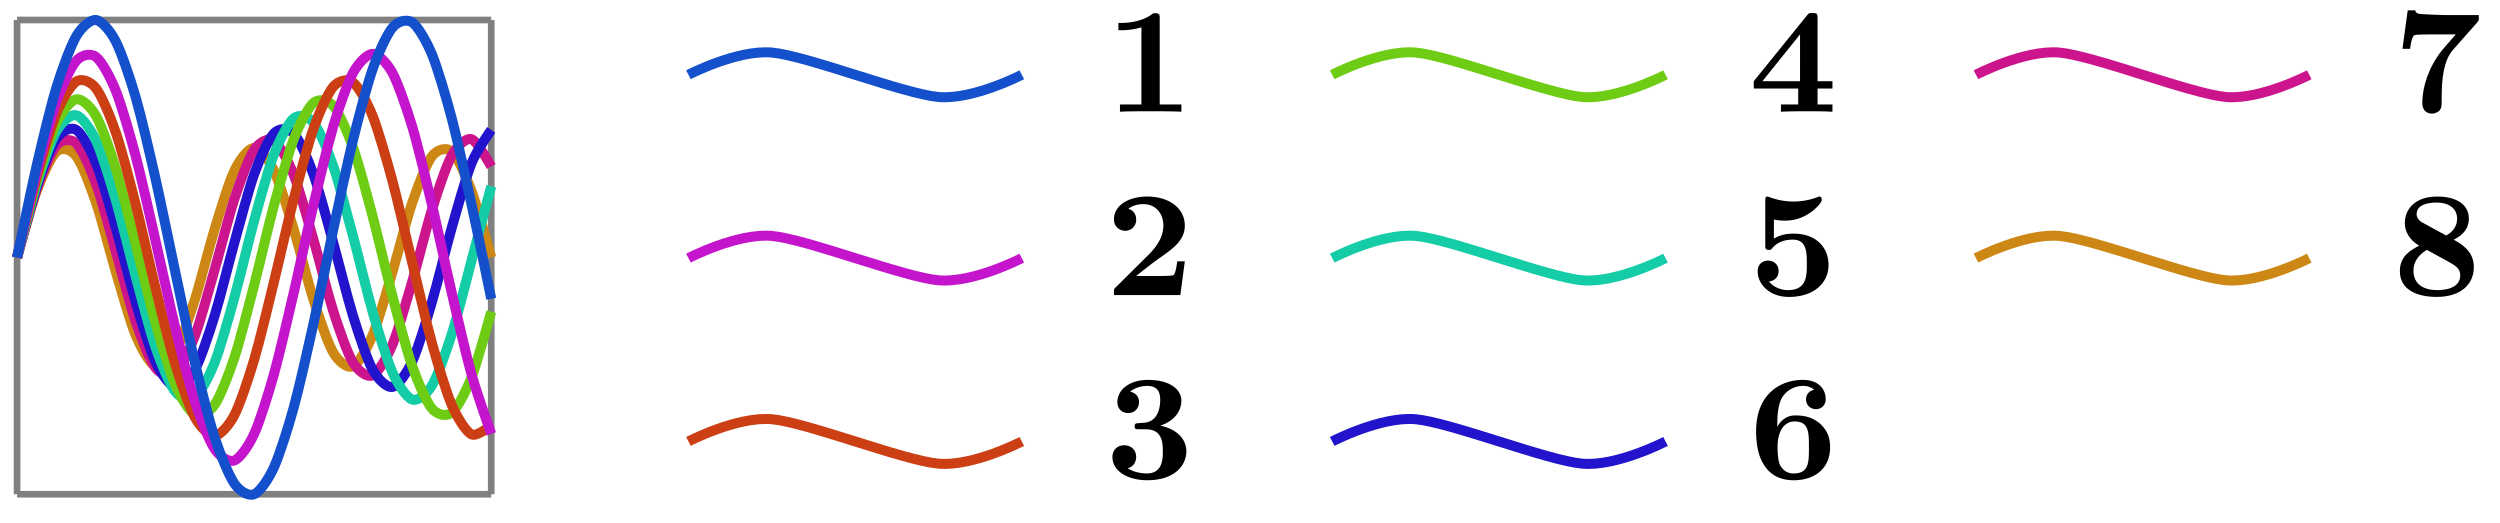 <svg xmlns="http://www.w3.org/2000/svg" xmlns:xlink="http://www.w3.org/1999/xlink" width="199.251" height="41.667" viewBox="0 0 149.438 31.25" version="1.2"><defs><symbol overflow="visible" id="b"><path style="stroke:none" d="M4.563 0v-.438H3.266v-5.156c0-.187 0-.297-.266-.297-.11 0-.125 0-.203.063-.688.516-1.656.516-1.828.516H.797v.437h.172a4.16 4.16 0 0 0 1.203-.172v4.61H.89V0c.343-.031 1.421-.031 1.828-.031.422 0 1.484 0 1.844.031Zm0 0"/></symbol><symbol overflow="visible" id="c"><path style="stroke:none" d="M5 0v-.438h-.89v-.953H5v-.437h-.89v-3.766c0-.265-.032-.312-.298-.312-.218 0-.234.015-.328.14L.297-1.828v.437h2.656v.954H1.922V0C2.25-.031 3.14-.031 3.5-.031c.375 0 1.172 0 1.5.031ZM3.062-1.828H.813l2.25-2.797Zm0 0"/></symbol><symbol overflow="visible" id="d"><path style="stroke:none" d="M5.156-5.516v-.265H3.11c-.187 0-1.437-.047-1.546-.078-.172-.047-.188-.11-.204-.204H.906L.594-3.765h.453c.094-.75.25-.812.25-.812.125-.047.812-.047.984-.047h1.5c-.922 1.047-.922 1.063-1.11 1.344-.733 1.11-.89 2.14-.89 2.75 0 .625.485.64.578.64.235 0 .407-.14.454-.187.124-.188.124-.234.124-.75 0-1.156.11-2.235.688-2.89l1.438-1.626c.078-.093.093-.14.093-.172Zm0 0"/></symbol><symbol overflow="visible" id="e"><path style="stroke:none" d="M4.766-2.016h-.454c-.015.125-.093.766-.234.829-.11.046-.781.046-.937.046H1.859c.485-.39 1.016-.812 1.47-1.125.75-.53 1.437-1.015 1.437-1.89 0-1.047-.954-1.735-2.25-1.735-1.11 0-1.985.532-1.985 1.36 0 .468.36.687.672.687a.65.65 0 0 0 .656-.672c0-.203-.078-.53-.468-.64.312-.25.718-.282.89-.282.735 0 1.203.547 1.203 1.282 0 .656-.375 1.234-.859 1.718l-2 1.985c-.094.094-.094.11-.094.281V0H4.5Zm0 0"/></symbol><symbol overflow="visible" id="f"><path style="stroke:none" d="M4.766-1.797c0-1.031-.72-1.875-2.079-1.875-.421 0-.796.063-1.187.297v-1.14c.313.062.453.062.64.062.25 0 .829 0 1.5-.453.204-.125.72-.563.72-.797 0-.031 0-.188-.141-.188 0 0-.047 0-.14.047a4.072 4.072 0 0 1-2.813 0c-.125-.047-.157-.047-.157-.047-.125 0-.125.125-.125.266v2.64c0 .157 0 .282.204.282.125 0 .14 0 .234-.125.375-.422.86-.485 1.219-.485.828 0 .828.782.828 1.485 0 .64 0 1.531-1.125 1.531-.485 0-.922-.234-1.14-.516.374-.046.577-.296.577-.625 0-.437-.343-.625-.625-.625-.281 0-.625.172-.625.641C.531-.64 1.25.11 2.391.11c1.53 0 2.375-.859 2.375-1.906Zm0 0"/></symbol><symbol overflow="visible" id="g"><path style="stroke:none" d="M4.86-1.672c0-.953-.735-1.375-1.204-1.64.64-.313.906-.75.906-1.25 0-.86-.75-1.329-1.89-1.329-1.297 0-1.938.72-1.938 1.594 0 .484.266 1 .86 1.344-.485.25-1.157.61-1.157 1.515 0 1.11 1 1.547 2.204 1.547 1.453 0 2.218-.765 2.218-1.78Zm-1-2.89c0 .468-.282.796-.657 1l-1.375-.75c-.047-.016-.39-.204-.39-.516 0-.594.703-.703 1.187-.703.797 0 1.234.39 1.234.968Zm.187 3.375c0 .843-1.047.89-1.39.89-.798 0-1.407-.36-1.407-1.156 0-.406.172-.875.797-1.25l1.203.656c.484.266.797.438.797.86Zm0 0"/></symbol><symbol overflow="visible" id="h"><path style="stroke:none" d="M4.86-1.61c0-.718-.532-1.327-1.548-1.546.907-.313 1.25-.938 1.25-1.485 0-.671-.671-1.25-2-1.25-1.109 0-1.828.594-1.828 1.329 0 .406.282.656.641.656.39 0 .656-.281.656-.656 0-.297-.172-.547-.531-.625.063-.063.438-.344 1.016-.344.78 0 .78.593.78.875 0 .5-.187 1.281-.968 1.328l-.422.031c-.14.016-.14.11-.14.172 0 .188.093.188.265.188h.422c1 0 1 .874 1 1.328 0 .406 0 1.312-.953 1.312-.11 0-.734-.016-1.14-.312.406-.11.5-.47.5-.672 0-.422-.298-.703-.72-.703-.374 0-.702.25-.702.703 0 .843.906 1.39 2.093 1.39 1.64 0 2.328-.906 2.328-1.718Zm0 0"/></symbol><symbol overflow="visible" id="j"><path style="stroke:none" d="M4.86-1.844c0-.484-.094-.968-.61-1.437-.469-.39-.938-.485-1.484-.485-.579 0-.922.407-1.063.688v-.156c0-1.125.219-1.485.313-1.641a1.47 1.47 0 0 1 1.218-.656c.172 0 .454.031.672.234-.36.078-.484.344-.484.563 0 .39.297.593.594.593a.571.571 0 0 0 .578-.609c0-.547-.375-1.14-1.375-1.14-1.297 0-2.781.827-2.781 3.046 0 .438.03 1.313.421 1.953.391.688 1.016 1 1.829 1 1.28 0 2.171-.734 2.171-1.953Zm-1.266-.015c0 .906 0 1.562-.922 1.562-.531 0-.766-.406-.828-.562-.125-.282-.125-1-.125-1.032 0-.921.39-1.515 1.015-1.515.86 0 .86.656.86 1.547Zm0 0"/></symbol><clipPath id="a"><path d="M0 0h38v30.875H0Zm0 0"/></clipPath><clipPath id="i"><path d="M32 16h38v14.875H32Zm0 0"/></clipPath><clipPath id="k"><path d="M71 16h38v14.875H71Zm0 0"/></clipPath></defs><path style="fill:none;stroke-width:.399;stroke-linecap:butt;stroke-linejoin:miter;stroke:gray;stroke-opacity:1;stroke-miterlimit:10" d="M.002.001h28.343M.002 28.349h28.343M.002.001v28.348M28.345.001v28.348" transform="matrix(1 0 0 -1 1.018 29.544)"/><g clip-path="url(#a)"><path style="fill:none;stroke-width:.598;stroke-linecap:butt;stroke-linejoin:miter;stroke:#cc8714;stroke-opacity:1;stroke-miterlimit:10" d="M.002 14.15s.851 3.109 1.18 3.988c.327.879.85 2.058 1.179 2.343.328.29.855.149 1.183-.277.329-.422.852-1.82 1.18-2.777.328-.961.856-3.035 1.18-4.133.328-1.098.855-2.996 1.183-3.777.329-.785.852-1.723 1.18-1.868.328-.144.856.27 1.184.825.324.554.851 2.144 1.18 3.168.328 1.023.851 3.132 1.18 4.203.327 1.07.855 2.832 1.183 3.504.328.675.851 1.355 1.18 1.355.328 0 .851-.68 1.18-1.355.327-.672.855-2.434 1.183-3.504.328-1.07.851-3.18 1.18-4.203.328-1.024.855-2.614 1.18-3.168.327-.555.855-.97 1.183-.825.328.145.851 1.083 1.18 1.868.327.78.855 2.68 1.183 3.777.324 1.098.851 3.172 1.18 4.133.328.957.851 2.355 1.18 2.777.327.426.855.567 1.183.277.328-.285.851-1.464 1.18-2.343.328-.88 1.18-3.989 1.18-3.989" transform="matrix(1 0 0 -1 1.018 29.544)"/><path style="fill:none;stroke-width:.598;stroke-linecap:butt;stroke-linejoin:miter;stroke:#cc148c;stroke-opacity:1;stroke-miterlimit:10" d="M.002 14.15s.851 3.183 1.18 4.113c.327.933.85 2.218 1.179 2.593.328.375.855.43 1.183.11.329-.317.852-1.516 1.18-2.41.328-.899.856-2.907 1.18-4.047.328-1.14.855-3.211 1.183-4.176.329-.96.852-2.336 1.18-2.766.328-.425.856-.59 1.184-.328.324.266.851 1.371 1.18 2.23.328.856.851 2.821 1.18 3.958.327 1.137.855 3.234 1.183 4.226.328.993.851 2.45 1.18 2.934.328.48.851.754 1.18.547.327-.207.855-1.215 1.183-2.035.328-.82.851-2.742 1.18-3.871.328-1.13.855-3.243 1.18-4.266.327-1.02.855-2.55 1.183-3.086.328-.535.851-.918 1.18-.766.327.149.855 1.063 1.183 1.84.324.778.851 2.645 1.18 3.762.328 1.121.851 3.25 1.18 4.297.327 1.047.855 2.652 1.183 3.238.328.586.851 1.07 1.18.98.328-.09 1.18-1.636 1.18-1.636" transform="matrix(1 0 0 -1 1.018 29.544)"/><path style="fill:none;stroke-width:.598;stroke-linecap:butt;stroke-linejoin:miter;stroke:#2114cc;stroke-opacity:1;stroke-miterlimit:10" d="M.002 14.15s.851 3.269 1.18 4.257c.327.985.85 2.387 1.179 2.856.328.468.855.722 1.183.515.329-.203.852-1.183 1.18-1.992.328-.812.856-2.703 1.18-3.851.328-1.149.855-3.325 1.183-4.434.329-1.11.852-2.86 1.18-3.566.328-.704.856-1.45 1.184-1.52.324-.066.851.434 1.18 1.024.328.593.851 2.18 1.18 3.234.327 1.055.855 3.203 1.183 4.375.328 1.172.851 3.176 1.18 4.082.328.906.851 2.102 1.18 2.441.327.34.855.34 1.183 0 .328-.34.851-1.535 1.18-2.441.328-.906.855-2.91 1.18-4.082.327-1.172.855-3.32 1.183-4.375.328-1.055.851-2.64 1.18-3.234.327-.59.855-1.09 1.183-1.024.324.07.851.816 1.18 1.52.328.707.851 2.457 1.18 3.566.327 1.11.855 3.285 1.183 4.434.328 1.148.851 3.039 1.18 3.851.328.809 1.18 1.992 1.18 1.992" transform="matrix(1 0 0 -1 1.018 29.544)"/><path style="fill:none;stroke-width:.598;stroke-linecap:butt;stroke-linejoin:miter;stroke:#14cca5;stroke-opacity:1;stroke-miterlimit:10" d="M.002 14.15s.851 3.37 1.18 4.421c.327 1.047.85 2.57 1.179 3.137.328.566.855 1.027 1.183.945.329-.078.852-.82 1.18-1.523.328-.703.856-2.426 1.18-3.547.328-1.125.855-3.328 1.183-4.547.329-1.215.852-3.262 1.18-4.219.328-.957.856-2.257 1.184-2.675.324-.418.851-.59 1.18-.352.328.242.851 1.246 1.18 2.078.327.828.855 2.719 1.183 3.899.328 1.175.851 3.402 1.18 4.59.328 1.183.851 3.101 1.18 3.949.327.847.855 1.898 1.183 2.164.328.265.851.144 1.18-.25.328-.395.855-1.653 1.18-2.594.327-.937.855-2.969 1.183-4.18.328-1.21.851-3.422 1.18-4.558.327-1.133.855-2.883 1.183-3.61.324-.726.851-1.511 1.18-1.617.328-.11.851.301 1.18.844.327.543.855 2.031 1.183 3.066.328 1.036.851 3.164 1.18 4.391.328 1.227 1.18 4.45 1.18 4.45" transform="matrix(1 0 0 -1 1.018 29.544)"/><path style="fill:none;stroke-width:.598;stroke-linecap:butt;stroke-linejoin:miter;stroke:#6ecc14;stroke-opacity:1;stroke-miterlimit:10" d="M.002 14.15s.851 3.496 1.18 4.613c.327 1.12.85 2.773 1.179 3.445.328.672.855 1.348 1.183 1.402.329.055.852-.421 1.18-1 .328-.574.856-2.082 1.18-3.14.328-1.063.855-3.219 1.183-4.496.329-1.278.852-3.532 1.18-4.7.328-1.167.856-2.953 1.184-3.718.324-.766.851-1.625 1.18-1.793.328-.168.851.113 1.18.586.327.472.855 1.828 1.183 2.82.328.992.851 3.074 1.18 4.336.328 1.262.851 3.543 1.18 4.754.327 1.207.855 3.113 1.183 3.965.328.851.851 1.894 1.18 2.168.328.277.855.195 1.18-.172.327-.367.855-1.555 1.183-2.473.328-.918.851-2.91 1.18-4.148.327-1.235.855-3.524 1.183-4.766.324-1.242.851-3.25 1.18-4.18.328-.933.851-2.148 1.18-2.535.327-.383.855-.5 1.183-.242.328.258.851 1.273 1.18 2.11.328.835 1.18 3.925 1.18 3.925" transform="matrix(1 0 0 -1 1.018 29.544)"/><path style="fill:none;stroke-width:.598;stroke-linecap:butt;stroke-linejoin:miter;stroke:#cc3f14;stroke-opacity:1;stroke-miterlimit:10" d="M.002 14.15S.853 17.801 1.182 19c.327 1.195.85 2.996 1.179 3.785.328.79.855 1.688 1.183 1.89.329.208.852.009 1.18-.413.328-.426.856-1.676 1.18-2.637.328-.957.855-2.988 1.183-4.273.329-1.286.852-3.649 1.18-4.977.328-1.324.856-3.508 1.184-4.586.324-1.082.851-2.598 1.18-3.195.328-.594.851-1.117 1.18-1.098.327.02.855.61 1.183 1.238.328.633.851 2.204 1.18 3.305.328 1.102.851 3.309 1.18 4.645.327 1.332.855 3.691 1.183 4.96.328 1.274.851 3.27 1.18 4.2.328.93.855 2.125 1.18 2.512.327.382.855.511 1.183.269.328-.242.851-1.203 1.18-2.023.327-.82.855-2.668 1.183-3.883.324-1.215.851-3.535 1.18-4.88.328-1.343.851-3.632 1.18-4.812.327-1.18.855-2.937 1.183-3.691.328-.758.851-1.594 1.18-1.758.328-.168 1.18.559 1.18.559" transform="matrix(1 0 0 -1 1.018 29.544)"/><path style="fill:none;stroke-width:.598;stroke-linecap:butt;stroke-linejoin:miter;stroke:#c414cc;stroke-opacity:1;stroke-miterlimit:10" d="M.002 14.15S.853 18 1.182 19.293c.327 1.293.85 3.262 1.179 4.18.328.918.855 2.066 1.183 2.437.329.367.852.477 1.18.23.328-.25.856-1.199 1.18-2.019.328-.816.855-2.648 1.183-3.883.329-1.238.852-3.605 1.18-5.03.328-1.423.856-3.884 1.184-5.224.324-1.34.851-3.433 1.18-4.445.328-1.008.851-2.344 1.18-2.832.327-.488.855-.812 1.183-.687.328.125.851.87 1.18 1.586.328.714.851 2.39 1.18 3.558.327 1.172.855 3.465 1.183 4.871.328 1.406.851 3.883 1.18 5.262.328 1.379.855 3.582 1.18 4.676.327 1.093.855 2.605 1.183 3.21.328.602.851 1.141 1.18 1.141.327 0 .855-.539 1.183-1.14.324-.606.851-2.114 1.18-3.207.328-1.094.851-3.297 1.18-4.676.327-1.38.855-3.86 1.183-5.266.328-1.406.851-3.699 1.18-4.867.328-1.172 1.18-3.562 1.18-3.562" transform="matrix(1 0 0 -1 1.018 29.544)"/><path style="fill:none;stroke-width:.598;stroke-linecap:butt;stroke-linejoin:miter;stroke:#1450cc;stroke-opacity:1;stroke-miterlimit:10" d="M.002 14.15s.851 4.117 1.18 5.53c.327 1.415.85 3.59 1.179 4.657.328 1.07.855 2.492 1.183 3.05.329.555.852 1.005 1.18.962.328-.047.856-.645 1.18-1.282.328-.64.855-2.191 1.183-3.32.329-1.133.852-3.39 1.18-4.836.328-1.445.856-4.055 1.184-5.586.324-1.531.851-4.082 1.18-5.457.328-1.375.851-3.46 1.18-4.465.327-1.004.855-2.296 1.183-2.77.328-.472.851-.765 1.18-.632.328.133.851.879 1.18 1.598.327.718.855 2.39 1.183 3.578.328 1.191.851 3.523 1.18 5 .328 1.472.855 4.097 1.18 5.62.327 1.524.855 4.028 1.183 5.364.328 1.336.851 3.324 1.18 4.258.327.934.855 2.09 1.183 2.477.324.386.851.53 1.18.308.328-.223.851-1.117 1.18-1.91.327-.797.855-2.586 1.183-3.828.328-1.246.851-3.645 1.18-5.14.328-1.497 1.18-5.641 1.18-5.641" transform="matrix(1 0 0 -1 1.018 29.544)"/></g><use xlink:href="#b" x="66.056" y="6.681" style="fill:#000;fill-opacity:1"/><path style="fill:none;stroke-width:.598;stroke-linecap:butt;stroke-linejoin:miter;stroke:#1450cc;stroke-opacity:1;stroke-miterlimit:10" d="M-19.927 0s2.91 1.512 4.985 1.328c2.07-.183 7.886-2.472 9.96-2.656C-2.906-1.51 0 0 0 0" transform="matrix(1 0 0 -1 61.079 4.469)"/><use xlink:href="#c" x="104.535" y="6.681" style="fill:#000;fill-opacity:1"/><path style="fill:none;stroke-width:.598;stroke-linecap:butt;stroke-linejoin:miter;stroke:#6ecc14;stroke-opacity:1;stroke-miterlimit:10" d="M-19.925 0s2.906 1.512 4.98 1.328c2.075-.183 7.89-2.472 9.965-2.656C-2.91-1.51 0 0 0 0" transform="matrix(1 0 0 -1 99.558 4.469)"/><use xlink:href="#d" x="143.015" y="6.681" style="fill:#000;fill-opacity:1"/><path style="fill:none;stroke-width:.598;stroke-linecap:butt;stroke-linejoin:miter;stroke:#cc148c;stroke-opacity:1;stroke-miterlimit:10" d="M-19.925 0s2.907 1.512 4.98 1.328c2.075-.183 7.891-2.472 9.962-2.656C-2.91-1.51 0 0 0 0" transform="matrix(1 0 0 -1 138.038 4.469)"/><use xlink:href="#e" x="66.056" y="17.639" style="fill:#000;fill-opacity:1"/><path style="fill:none;stroke-width:.598;stroke-linecap:butt;stroke-linejoin:miter;stroke:#c414cc;stroke-opacity:1;stroke-miterlimit:10" d="M-19.927-.002s2.91 1.512 4.985 1.328c2.07-.183 7.886-2.468 9.96-2.652C-2.906-1.509 0-.002 0-.002" transform="matrix(1 0 0 -1 61.079 15.428)"/><use xlink:href="#f" x="104.535" y="17.639" style="fill:#000;fill-opacity:1"/><path style="fill:none;stroke-width:.598;stroke-linecap:butt;stroke-linejoin:miter;stroke:#14cca5;stroke-opacity:1;stroke-miterlimit:10" d="M-19.925-.002s2.906 1.512 4.98 1.328c2.075-.183 7.89-2.468 9.965-2.652C-2.91-1.509 0-.002 0-.002" transform="matrix(1 0 0 -1 99.558 15.428)"/><use xlink:href="#g" x="143.015" y="17.639" style="fill:#000;fill-opacity:1"/><path style="fill:none;stroke-width:.598;stroke-linecap:butt;stroke-linejoin:miter;stroke:#cc8714;stroke-opacity:1;stroke-miterlimit:10" d="M-19.925-.002s2.907 1.512 4.98 1.328c2.075-.183 7.891-2.468 9.962-2.652C-2.91-1.509 0-.002 0-.002" transform="matrix(1 0 0 -1 138.038 15.428)"/><use xlink:href="#h" x="66.056" y="28.598" style="fill:#000;fill-opacity:1"/><g clip-path="url(#i)"><path style="fill:none;stroke-width:.598;stroke-linecap:butt;stroke-linejoin:miter;stroke:#cc3f14;stroke-opacity:1;stroke-miterlimit:10" d="M-19.927 0s2.91 1.512 4.985 1.328c2.07-.183 7.886-2.472 9.96-2.656C-2.906-1.51 0 0 0 0" transform="matrix(1 0 0 -1 61.079 26.387)"/></g><use xlink:href="#j" x="104.535" y="28.598" style="fill:#000;fill-opacity:1"/><g clip-path="url(#k)"><path style="fill:none;stroke-width:.598;stroke-linecap:butt;stroke-linejoin:miter;stroke:#2114cc;stroke-opacity:1;stroke-miterlimit:10" d="M-19.925 0s2.906 1.512 4.98 1.328c2.075-.183 7.89-2.472 9.965-2.656C-2.91-1.51 0 0 0 0" transform="matrix(1 0 0 -1 99.558 26.387)"/></g></svg>